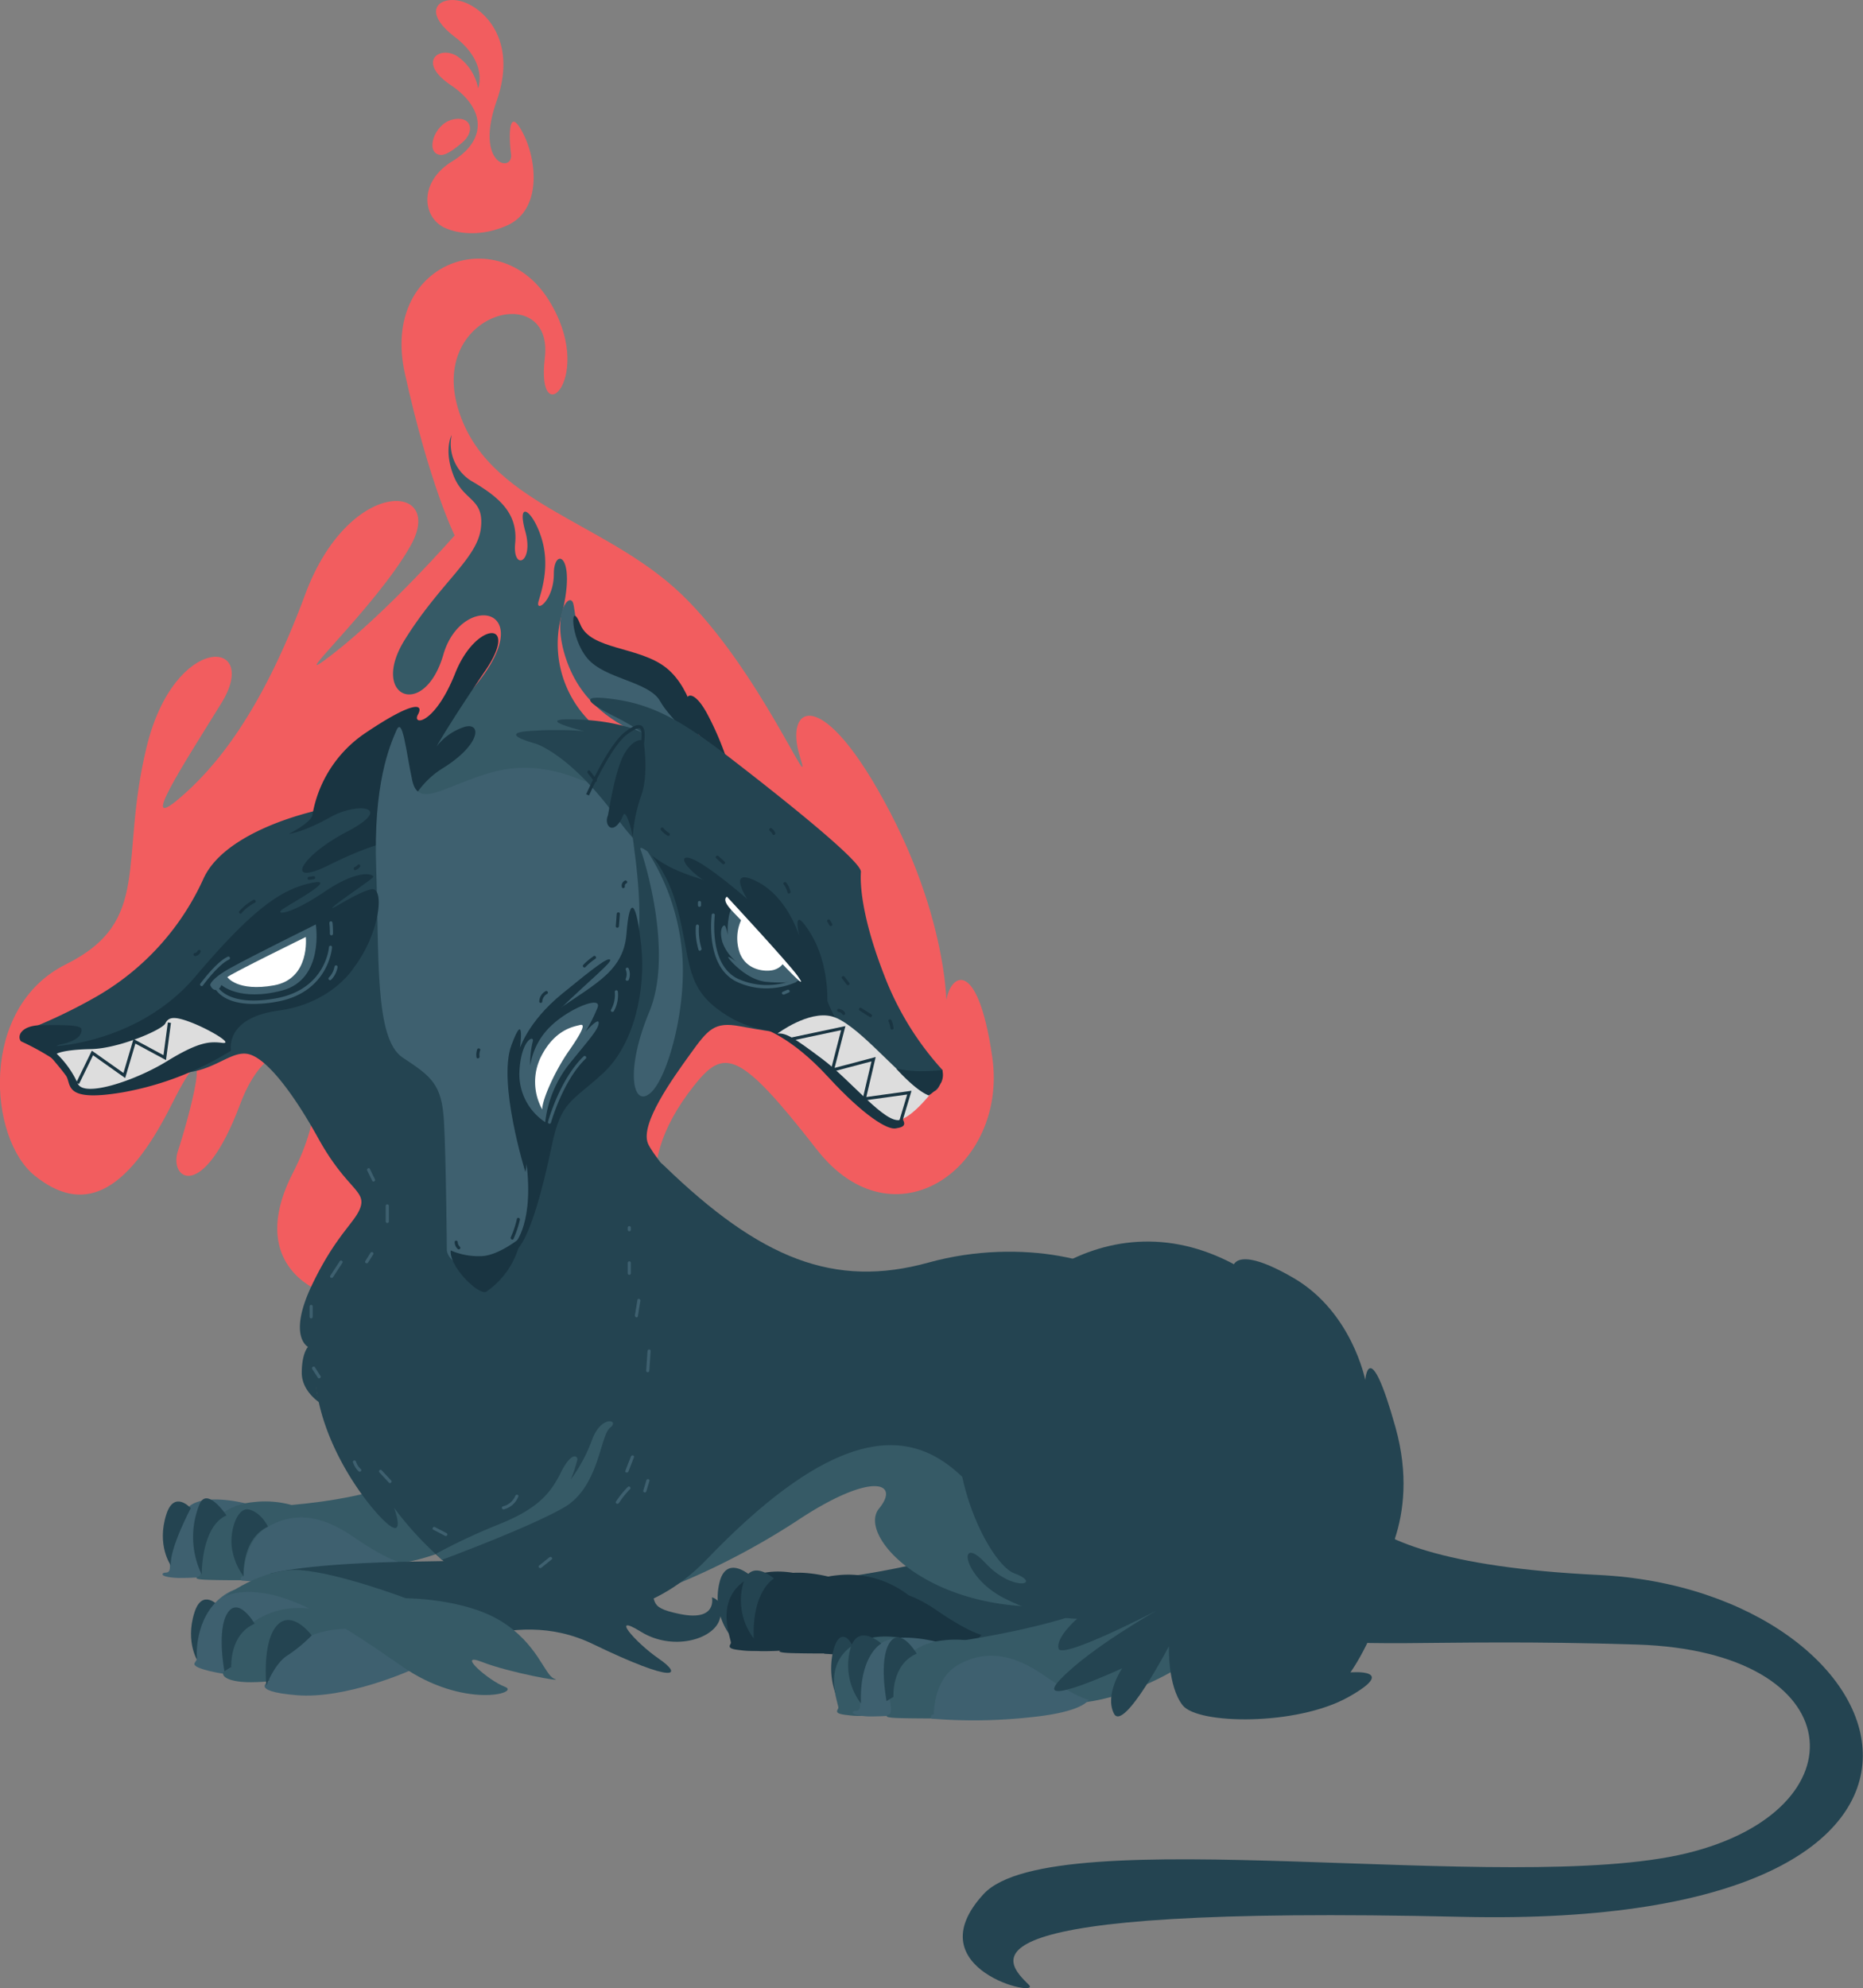 <svg xmlns="http://www.w3.org/2000/svg" viewBox="0 0 334.12 356.46"><rect x="0" y="0" width="334.12" height="356.46" fill="#808080" stroke="none"/><defs><style>.cls-1{fill:#244451;}.cls-2{fill:#193441;}.cls-3{fill:#365a66;}.cls-4{fill:#3e606f;}.cls-5{fill:#f25d5f;}.cls-6{fill:#fff;}.cls-7{fill:#ddd;}</style></defs><title>fire_monster</title><g id="Layer_2" data-name="Layer 2"><g id="Ñëîé_4" data-name="Ñëîé 4"><path class="cls-1" d="M131,293.28a11.34,11.34,0,0,1-1.84-10c1.41-4.43,5.48-.74,5.48-.74S130.68,284.65,131,293.28Z"/><path class="cls-2" d="M145,282.68s-7.4-2.71-12.08,1.23-1.61,10.23-1.85,10.73-.74,1,1.72,1.23a15.1,15.1,0,0,0,7.15-.74C142,294.27,145,282.68,145,282.68Z"/><path class="cls-1" d="M146.52,283.42s25.07-2.62,36.61-9.62,19.52-3.4,20.35.37c1.48,6.78-11.59,21.51-25.65,21.14S146.52,283.42,146.52,283.42Z"/><path class="cls-2" d="M149.17,282.83s-7.33-2.07-10.51.24a10.3,10.3,0,0,0-3.82,9.21c.42,2.45.11,2.79-.64,2.82s-1.19.82,2.33.95a56.8,56.8,0,0,0,8.51-.6Z"/><path class="cls-2" d="M163,286.06a17.74,17.74,0,0,0-12.94-3.61c-8.15.73-10.14,8.16-9.71,10.61s.13,2.55-.23,2.74-.94.5,1.74.59,10.05.13,12.92-.1S163,286.06,163,286.06Z"/><path class="cls-1" d="M135.18,293.77a11.3,11.3,0,0,1-1.85-10c1.41-4.44,5.48-.74,5.48-.74S134.87,285.14,135.18,293.77Z"/><path class="cls-2" d="M148.26,295.75s-.16-6.33,4.35-8.89,9.31-2.29,15.25,1.78,8.13,4.47,8.13,4.47-.76,2.16-10.32,3.13a94.05,94.05,0,0,1-17.81.26C147.6,296.38,147.71,295.65,148.26,295.75Z"/><path class="cls-3" d="M42,270.29s22.73.34,34.28-6.66,21.86-6.36,22.68-2.59c1.48,6.78-18,20-32.05,19.6S42,270.29,42,270.29Z"/><path class="cls-4" d="M44.63,269.7s-7.33-2.07-10.52.24a10.35,10.35,0,0,0-3.82,9.21c.42,2.45.11,2.79-.63,2.82s-1.19.82,2.32.95a56.8,56.8,0,0,0,8.51-.6Z"/><path class="cls-3" d="M58.44,272.93a17.72,17.72,0,0,0-12.94-3.61c-8.15.73-10.13,8.16-9.71,10.61s.13,2.55-.22,2.74-1,.5,1.74.59,10,.13,12.91-.1S58.44,272.93,58.44,272.93Z"/><path class="cls-1" d="M30.63,280.64s-2.58-3.55-.8-9.12c1.42-4.44,4.38-1.11,4.38-1.11S30.41,277.62,30.63,280.64Z"/><path class="cls-1" d="M40.62,271.71s-3.55-5.33-4.87-1.92a15.46,15.46,0,0,0,.43,12.52S36.06,273.68,40.62,271.71Z"/><path class="cls-4" d="M43.71,282.62s-.16-6.33,4.35-8.89,9.32-2.29,15.25,1.78S71.44,280,71.44,280s-.75,2.16-10.32,3.13a93.94,93.94,0,0,1-17.8.26C43.05,283.25,43.16,282.52,43.71,282.62Z"/><path class="cls-1" d="M149.79,303.51a13.6,13.6,0,0,1-.37-7.46c1-3.94,2.71-2.52,3.32-1.23S149.79,303.51,149.79,303.51Z"/><path class="cls-3" d="M164.27,294.33s-7.4-2.71-12.08,1.23-1.6,10.23-1.85,10.73-.74,1,1.73,1.23a15.13,15.13,0,0,0,7.15-.74C161.19,305.92,164.27,294.33,164.27,294.33Z"/><path class="cls-3" d="M115.27,286.37a130.86,130.86,0,0,0,27.6-13.66c13.39-8.92,18.68-7,14.78-2.23s8.36,18.12,30.11,17.57-12-32.9-28.72-36S115.27,286.37,115.27,286.37Z"/><path class="cls-1" d="M35.68,298.21s-2.58-3.55-.8-9.12c1.42-4.44,4.38-1.11,4.38-1.11S35.47,295.19,35.68,298.21Z"/><path class="cls-1" d="M48.51,282.12s6.23-1.88,26.65-2.15,24.71-.8,25-3.22,12.09,2.69,15.31,6.45-.18,4.85,6.53,6.2,5.68-3,5.68-3,2.57.54,1.35,4.07-8.45,5.58-14.09,2.09-1.08,1.88,3.22,4.84,3.23,4.64-11.81-2.62S78.11,297.71,66,298,48.51,282.12,48.51,282.12Z"/><path class="cls-4" d="M57.14,286.93c-.49,0-10.83-4.62-16.38-1.29s-5.57,10.41-5.44,11.4-1,1.11-.13,1.73,5.55,1.85,10.48,1.6S57.14,286.93,57.14,286.93Z"/><path class="cls-3" d="M68,292.11s-11.47-5.92-19.23-3-7.89,8.51-7.4,9.25-.65,1-1.11,1.25-.74,1.57,3.1,1.94,13.54-.85,18.72-3.07S68,292.11,68,292.11Z"/><path class="cls-4" d="M73.54,299.51s-11.47,5.17-20.35,4.43-4.8-2.58-4.8-2.58-1.11-4.07,6.65-7.77,17.39.37,17.39.37Z"/><path class="cls-3" d="M72.8,286.56s10.35,0,17,4.07,7.87,9.74,9.61,10.36c2.1.74-8.13-1.11-12.94-3s1.11,3.33,4.07,4.44-7.4,4.06-18.49-3.7-18.13-11.84-24-12.95-8.14.74-8.14.74,7-5.55,14-5S72.8,286.56,72.8,286.56Z"/><path class="cls-1" d="M55.9,293.22s-3.51-4.75-6.22-1.79-1.91,10.79-1.91,10.79,1.48-4,3.82-5.43A25.66,25.66,0,0,0,55.9,293.22Z"/><path class="cls-1" d="M45.67,291.12s-2.9-5-4.87-1.91-.55,10.44-.55,10.44l1.23-.76S41.11,293.1,45.67,291.12Z"/><path class="cls-3" d="M165.75,295.07s25.07-2.62,36.62-9.62,19.52-3.4,20.34.37c1.48,6.78-18,20-32.06,19.6S165.75,295.07,165.75,295.07Z"/><path class="cls-4" d="M168.41,294.48s-7.33-2.07-10.52.24a10.35,10.35,0,0,0-3.82,9.21c.42,2.45.11,2.79-.63,2.82s-1.19.82,2.32,1a57.69,57.69,0,0,0,8.51-.61Z"/><path class="cls-3" d="M182.22,297.71a17.74,17.74,0,0,0-12.94-3.61c-8.15.73-10.14,8.16-9.71,10.61s.13,2.55-.22,2.74-.95.5,1.74.59,10,.13,12.91-.1S182.22,297.71,182.22,297.71Z"/><path class="cls-1" d="M154.41,305.42a11.3,11.3,0,0,1-1.85-10c1.42-4.44,5.49-.74,5.49-.74S154.1,296.79,154.41,305.42Z"/><path class="cls-1" d="M164.4,296.49s-2.9-5-4.87-1.92S159,305,159,305l1.24-.76S159.84,298.46,164.4,296.49Z"/><path class="cls-4" d="M167.49,307.4s-.16-6.33,4.35-8.89,9.31-2.29,15.25,1.78,8.13,4.47,8.13,4.47-.76,2.16-10.32,3.13a93.91,93.91,0,0,1-17.8.26C166.83,308,166.94,307.3,167.49,307.4Z"/><path class="cls-1" d="M207.42,288.78s-11.83,6.66-17.26,12.33,11.1-2,11.1-2-3.21,4.68-1.48,8.13,9.86-12.08,9.86-12.08-.25,7.15,2.47,10.6,20.46,3.7,29.71-1.48.37-4.43.37-4.43,20.34-27.74-3.7-58.07-49.93-19.6-61.77-2.59,0,41,5.18,42.9-.18,3.52-5.18-1.85-4.25,2.41,3.33,6.29,13.13,3.7,13.13,3.7-3.88,3.33-3.33,5.36S207.42,288.78,207.42,288.78Z"/><path class="cls-1" d="M48.06,273.73s-1.16-2.52-3.38-3.07-3.69,4.25-3,7.39a11.28,11.28,0,0,0,2,4.57S43.3,275.88,48.06,273.73Z"/><path class="cls-5" d="M120.57,220.3s-8.92-9.48,3.9-25.65c5.39-6.8,8.09-6.41,22,11.43s34.29,3.07,31.5-16.45-8.36-14.5-8.36-8.92,2.23-11.71-10-35.13-19-19-16.17-10-7.25-15.61-21.19-29S87.11,90.38,82.1,73.09s17.28-22.86,15.61-8.92,9.48,3.35.56-10.59S68.16,46.89,72.62,67s8.92,29,8.92,29-11.71,13.38-21.75,21.18,7.81-8.36,13.94-19.51-11.15-12.27-19,8.92-16.17,31.22-22.86,36.8.56-5.58,7.81-17.28-8.36-12.83-13.38,7.8,1.11,31.23-14.5,39S-2.1,204.13,6.26,210.82,22.43,214.72,30.8,198s2.79,3.35,1.11,8.37,4.46,9.48,11.15-8.37,20.08-8.36,9.48,12.27S64.25,235.91,70.39,232,120.57,220.3,120.57,220.3Z"/><path class="cls-1" d="M104.31,289.39s11.81,1.3,22.43-9.79c41.25-43,48.8-5.61,58-1.53s12.59-9.48,12.59-9.48,6.66-34.08,5-37.63c-2.14-4.59-18.87-9.28-35.8-4.59s-30.19-.69-47.39-17.33C105.67,196,104.31,289.39,104.31,289.39Z"/><path class="cls-3" d="M67.46,146.6s0-4.66,15.59-21.17-.11-19.91-3.53-8.08-13.31,7.63-6.94-2.62,13-14.56,13.66-20-3.07-4.78-4.89-9.44S81,78,81,78a7.81,7.81,0,0,0,3.87,8.43c5.24,3.07,8,6,7.52,11s3.41,3.53,1.82-2.16,1.25-3.87,2.84,1,.23,9.22-.45,11.49,2.73,0,2.73-4.89,4.21-3.53,1.36,7.51a19.64,19.64,0,0,0,8.77,21.85c4.89,2.85-3.19,17.64-3.19,17.64Z"/><path class="cls-1" d="M80.52,199.85s-20.63,25.09-23.61,40,8.55,29.74,12.27,33.09,1.49-2.6,1.49-2.6a61,61,0,0,0,13.75,13.38c8.55,5.95,6.69-.37,6.69-.37s6.69,2.6,15.24-5.95,5.21-4.46,4.09-2.23,8.18-3.35,12.27-18.22-7.81-51.3-16-65.79S83.68,190,80.52,199.85Z"/><path class="cls-1" d="M4.42,186.89a1.14,1.14,0,0,1,.07-2.1A96.08,96.08,0,0,0,17,178.85a46.48,46.48,0,0,0,19.52-21.37c4.27-9.3,23.23-13.76,31-13.57s17.47,10.41,18,19.7-1.86,23.23-5,36.24-4.84,18-11.9,25.84-10.41,12.45-11.52,18.4.56,7.62.56,7.62-3.54-2.05-3.54-5.58,1.12-4.64,1.12-4.64-3.72-1.86.74-11.16,8-11.33,8.74-14.12-2.79-3.35-7.62-12.08S47.81,190,44.83,189.07s-5.76,2.42-10.78,3.16a69,69,0,0,0-11.41,2.91c-3.76,1.11-7,1.11-8.43.28s-2.51-4.6-4.53-5.86C8.54,188.86,6.23,187.73,4.42,186.89Z"/><path class="cls-1" d="M138.83,185s-1.53-.14-6.13-1-5.72.56-8.92,5-9,12.5-7.58,16,13.71,15.66,16.08,27.51.7,19.65-1.95,23.41-1.53-6.41-1.53-6.41-1.12,9.76-6.42,12.41-5-8.37-4.32-27.32S105.33,202.41,105.61,185s4.23-29.22,7.15-35.08S138.83,185,138.83,185Z"/><path class="cls-2" d="M56,146.32a22.17,22.17,0,0,1,9.48-14.86c8.55-5.77,10.6-5.39,9.48-3.35s3,1.86,6.69-7.43S93.34,111,87,120.3s-8.73,13.57-8.73,13.57a10.42,10.42,0,0,1,5-3.53c3.16-.93,3,3.16-3.91,7.43s-8,12.83-8,12.83-4.09.37-12.27,4.46-5.39-1.49,3.16-5.95,2-5.39-3-2.6-7.44,3-7.44,3S55.24,147.81,56,146.32Z"/><path class="cls-4" d="M124.75,130s-7.62-6.14-14.87-11.15-6.5-8.37-7.06-10.6-3.9,1.49-1.49,9.3,7.81,11.52,13.39,14.12S124.75,130,124.75,130Z"/><path class="cls-4" d="M80.14,224.14S80,207.63,79.62,201s-2.28-8-7.4-11.38-4.18-18.4-4.75-33.77,2.47-22.2,3.61-24.86,1.71,3.61,2.85,8.92,6.07.76,14.6-1.52,15.37,1.52,16.51,1.71,1.71-2.85,4-5.69,3-2.85,4.36-3.23-1.14,9.3-.19,16.89,3.22,20.68-1,27.89-14.42,12.71-15.37,22.39-.19,23.14-6.45,26.94S80.28,226.23,80.14,224.14Z"/><path class="cls-2" d="M125.5,133.31c0-1.3-1.12-9.66-6-13.56s-13.57-3.16-15.43-7.81-1.86,2.42,1.3,6.13,11,4.09,13,7.62S125.5,133.31,125.5,133.31Z"/><path class="cls-2" d="M130.51,136.66a53.25,53.25,0,0,0-3.71-8.74c-2.42-4.46-4.28-3.71-3.53-1.11A15.22,15.22,0,0,0,130.51,136.66Z"/><path class="cls-2" d="M114.21,150.74s4.88,3.2,7.24,12,1.4,13.66,7,18,9.76,3.9,15.76,5S155.47,188,155.47,188s-7.81-18.4-19.24-29.14S114.21,150.74,114.21,150.74Z"/><path class="cls-2" d="M136.79,184.38s5,1.39,11.66,8.64,10.78,9.57,12.18,9.3,3.9-.42-3.77-6.28S141.67,183.68,136.79,184.38Z"/><path class="cls-1" d="M96,133.31s6.27,1.82,14.77,13.53,14.5,9.06,23.28,14.35,10.46,9.48,14.92,19.66,16.45,15.19,18.26,14.91,1.81-3.9,1.81-3.9a53.45,53.45,0,0,1-10.46-17c-4.18-10.73-4.32-16.58-4.18-18.54S139,142.1,130.66,135.68s-13.53-9.34-20.5-10.31-4.32.83-.27,2.93a49.41,49.41,0,0,1,5.57,3.2s-3.76-2.23-12.13-2.51,1.4,2.09,1.4,2.09a64.83,64.83,0,0,0-9.9,0C89.11,131.5,96,133.31,96,133.31Z"/><path class="cls-4" d="M116.16,152.69a40,40,0,0,1,6,16.59c1.4,10.17-2.23,23.7-5.43,26.62s-4.74-3.76-.28-14.49-1.12-28-1.54-29S116.16,152.69,116.16,152.69Z"/><path class="cls-4" d="M143.41,175.83a20.71,20.71,0,0,1-5.69.23c-3.39-.15-6.37-3.41-6.89-4.06-.94-1.19,1.46.59,1.46.59a7.8,7.8,0,0,1-2.75-3.73c-.59-2.2.1-2.93.38-2.93s.6,1.71.6,1.71a14,14,0,0,1,.17-3.1,4.65,4.65,0,0,1,.56-1.71s8.26,8.47,9.76,10A23.58,23.58,0,0,1,143.41,175.83Z"/><path class="cls-6" d="M130.38,160.78s11,11.84,12.68,14.21-.14.7-5.3-4.88-6.69-6.83-7.38-7.94S130.38,160.78,130.38,160.78Z"/><path class="cls-6" d="M133.06,164.67a7.93,7.93,0,0,0-.36,6.26c1.3,3.25,4.9,3.34,6.14,2.95s1.6-1.15,1.6-1.15Z"/><path class="cls-2" d="M148.36,180.34s.56-7.25-3-13-2,.55-2,.55-2.05-7.06-7.62-9.85-1.72,3.16-1.72,3.16-7-6.13-10-7.25-.93,2.79,6.13,6.14S146.68,177,148.36,180.34Z"/><path class="cls-4" d="M137.44,177.21a12.31,12.31,0,0,1-5.28-1.17c-5.07-2.41-4.75-9.78-4.53-12a.29.29,0,0,1,.31-.25.27.27,0,0,1,.25.3c-.21,2.12-.53,9.19,4.21,11.43a12.65,12.65,0,0,0,10.07.1.28.28,0,1,1,.25.5A13.34,13.34,0,0,1,137.44,177.21Z"/><path class="cls-4" d="M125.54,170.49a.29.29,0,0,1-.26-.19,12,12,0,0,1-.48-4.25.28.28,0,1,1,.56,0,11.19,11.19,0,0,0,.45,4,.27.27,0,0,1-.18.35Z"/><path class="cls-7" d="M139.44,185.31s5.57-4.18,9.76-3.07,10.87,9.34,14.21,11.57,4.19,1.4,4.19,1.4-3.49,4.74-6.14,5.57-8.78-7-13.94-10.87S141,185.17,139.44,185.31Z"/><path class="cls-2" d="M166.57,196.41a7.24,7.24,0,0,0,2.23-2.32,3.14,3.14,0,0,0,.19-2.23,37.11,37.11,0,0,1-4.65.19,22.46,22.46,0,0,1-3.62-.47S164.16,195.49,166.57,196.41Z"/><path class="cls-2" d="M148.36,165.23l.41.7a.28.28,0,0,0,.48-.28l-.41-.7a.28.28,0,0,0-.48.28Z"/><path class="cls-2" d="M151,175.41l.84,1.11c.21.29.7,0,.48-.28l-.84-1.11c-.21-.29-.69,0-.48.28Z"/><path class="cls-2" d="M141.77,159.86a4.24,4.24,0,0,0-.75-1.59c-.22-.28-.7,0-.48.28a3.78,3.78,0,0,1,.69,1.46c.08.35.62.2.54-.15Z"/><path class="cls-2" d="M128.45,153.88l1.1,1c.27.24.66-.15.4-.39l-1.11-1c-.27-.23-.66.16-.39.4Z"/><path class="cls-2" d="M118.55,148.85a4.8,4.8,0,0,0,1.19,1,.28.28,0,0,0,.28-.48,4.11,4.11,0,0,1-1.07-.92c-.24-.28-.63.12-.4.39Z"/><path class="cls-2" d="M154.18,181.2l1.8,1.14c.3.19.58-.29.28-.48l-1.8-1.14c-.3-.19-.58.29-.28.48Z"/><polygon class="cls-2" points="161.68 201.56 161.15 201.4 162.7 196.24 154.64 197.35 156.3 190.3 148.9 192.25 150.85 184.7 142.1 186.56 141.98 186.01 151.62 183.97 149.68 191.47 157.05 189.52 155.37 196.69 163.48 195.57 161.68 201.56"/><path class="cls-2" d="M160.25,184.33a5.11,5.11,0,0,0-.36-1.38c-.14-.33-.68-.18-.54.15a4.41,4.41,0,0,1,.34,1.23c0,.36.6.36.56,0Z"/><path class="cls-2" d="M150.4,181.44a.86.86,0,0,1,.68.44.28.28,0,0,0,.48-.28,1.44,1.44,0,0,0-1.16-.72c-.35,0-.35.53,0,.56Z"/><path class="cls-2" d="M138.09,149a1.35,1.35,0,0,1,.45.56c.15.33.63.05.48-.28a1.83,1.83,0,0,0-.65-.76c-.29-.21-.57.28-.28.48Z"/><path class="cls-4" d="M125.17,161.82v.49a.28.28,0,0,0,.56,0v-.49a.28.28,0,0,0-.56,0Z"/><path class="cls-4" d="M140.65,178.31l.83-.36c.33-.14.05-.62-.28-.48l-.83.36c-.33.14-.05.62.28.48Z"/><path class="cls-2" d="M92.55,222.67s3.91-4.6,1.26-17.84-2.65-17.15,4.6-22.59,13.38-7.52,13.94-14.77,1.81-5.86,2.65,2.09-1.26,17.7-6.84,22.86-7.52,4.88-9.2,13-3.76,15.34-5.71,18S92.55,222.67,92.55,222.67Z"/><path class="cls-2" d="M80.84,224.2a12.52,12.52,0,0,0,5.81,1c3.07-.28,6.78-3.34,6.78-3.34a14.83,14.83,0,0,1-6.18,9.71C86,232.43,80.52,227.13,80.84,224.2Z"/><path class="cls-2" d="M94.22,210.12s-5-16-2.5-22.72,1.53.56,1.53.56,1.39-4.74,7.53-9.76,8.22-6.55,8.64-6.13-3.76,3.76-8.92,8.78-6.69,9.62-6,17.7S94.22,210.12,94.22,210.12Z"/><path class="cls-4" d="M97.78,201.2A20.71,20.71,0,0,1,102,190.89c3.77-4.67,5.3-6.28,5.37-7.46S105,185,105,185a31,31,0,0,0,2.16-4.32c.9-2.3-5.16.14-8.43,3.35a12.36,12.36,0,0,0-3.63,7,15.88,15.88,0,0,1,.42-4.18c.49-1.39-2.09-.69-2.37,5.37A10.32,10.32,0,0,0,97.78,201.2Z"/><path class="cls-6" d="M97.25,198.92a10.17,10.17,0,0,1-.24-9.43c2.51-5,6-5.44,7-5.71s.56,1-2,4.67S97.2,197.27,97.25,198.92Z"/><path class="cls-4" d="M98.55,201.48h-.08a.28.28,0,0,1-.19-.34c.08-.31,2.16-7.65,6.35-11.7a.28.28,0,1,1,.38.4c-4.07,3.94-6.17,11.37-6.2,11.45A.27.27,0,0,1,98.55,201.48Z"/><path class="cls-4" d="M109.84,181.41a.3.3,0,0,1-.16,0,.3.3,0,0,1-.08-.39,5.44,5.44,0,0,0,.66-3.17.28.28,0,0,1,.26-.3.28.28,0,0,1,.29.26,5.88,5.88,0,0,1-.74,3.52A.28.28,0,0,1,109.84,181.41Z"/><path class="cls-4" d="M112.49,175.83a.28.28,0,0,1-.13,0,.27.27,0,0,1-.12-.37,2.17,2.17,0,0,0,0-1.58.29.29,0,0,1,.15-.37.28.28,0,0,1,.36.15,2.66,2.66,0,0,1,0,2.05A.29.29,0,0,1,112.49,175.83Z"/><path class="cls-2" d="M85.58,188.16a2.89,2.89,0,0,0-.12,1.4c.05.36.59.21.54-.14a2.21,2.21,0,0,1,.12-1.11c.12-.34-.42-.49-.54-.15Z"/><path class="cls-2" d="M97.26,179.59a1.65,1.65,0,0,1,.88-1.4c.32-.17,0-.65-.28-.48a2.19,2.19,0,0,0-1.15,1.88.28.28,0,0,0,.55,0Z"/><path class="cls-2" d="M105,173.38a11.33,11.33,0,0,1,1.77-1.47c.29-.2,0-.68-.29-.48a11.55,11.55,0,0,0-1.87,1.56c-.25.26.14.65.39.39Z"/><path class="cls-2" d="M111,166.07l.17-2.23c0-.35-.53-.35-.56,0-.06.75-.11,1.49-.17,2.23,0,.36.54.36.56,0Z"/><path class="cls-2" d="M112.06,158.89a.48.48,0,0,1,.29-.52c.32-.16,0-.64-.28-.48a1,1,0,0,0-.54,1.15c.07.35.6.2.53-.15Z"/><path class="cls-2" d="M9.7,187.59S24.94,187,35,175.13s15.26-15.61,20.7-16.79-3.41,3.55-5,4.67,1.26,1.11,7.53-3.14,8.85-3.07,8.71-2.65-6.41,4.53-7.25,5.44,4.39-2.72,6.9-3.21,1.47,8-3.06,13.94c0,0-3.84,6.48-13.59,7.81s-8.51,7.18-8.51,7.18a54.93,54.93,0,0,1-19.3,7.45c-11,1.89-9.2-1.46-10.32-3s-3.34-4.05-3.34-4.05Z"/><path class="cls-2" d="M92.1,222.11a18.46,18.46,0,0,0,1.14-3.41c.08-.35-.46-.5-.54-.15a16.61,16.61,0,0,1-1.09,3.28c-.14.33.34.61.49.28Z"/><path class="cls-2" d="M82.48,223.54a1.19,1.19,0,0,1-.39-.83c0-.35-.57-.35-.55,0a1.68,1.68,0,0,0,.55,1.22c.26.25.65-.14.39-.39Z"/><path class="cls-2" d="M105.42,138.62l1.17,1.51c.22.29.61-.11.39-.39l-1.17-1.52c-.22-.28-.61.12-.39.4Z"/><path class="cls-7" d="M10.17,188.93a17.26,17.26,0,0,1,3.76,5.3c1,2.65,10.32-.46,16-3.95s7.67-3.58,9.9-3.3-2.23-2.37-5.44-3.62-4.18-1-4.74.14S21.32,188,16.3,188.1,10.17,188.93,10.17,188.93Z"/><path class="cls-2" d="M3.76,186.7a45.13,45.13,0,0,1,5.4,2.93c1.48,1.12-.73-1.85,1.7-2.37,3.14-.66,3.77-1.72,3.77-2.65s-3.39-.8-7.11-.8S3,185.77,3.76,186.7Z"/><polygon class="cls-2" points="14.18 194.35 13.68 194.11 16.47 188.38 22.14 192.38 23.94 186.29 29.32 189.19 30.1 183.32 30.66 183.4 29.77 190.07 24.28 187.11 22.45 193.29 16.69 189.21 14.18 194.35"/><path class="cls-4" d="M37.7,176.6s.28.9,1,.9,1-.9,1-.9,3.21,3,10.87,1,6.07-11.85,6.07-11.85-11.43,5.65-15.2,7.74S37.7,176.6,37.7,176.6Z"/><path class="cls-6" d="M40.77,175.2s1.81,2.65,8.36,1.47S54.84,168,54.84,168,41.53,174.51,40.77,175.2Z"/><path class="cls-4" d="M45.45,180c-5.72,0-6.91-2.82-7-3a.28.28,0,0,1,.51-.21s1.69,3.82,10.57,2.2S59,169.9,59,169.82a.28.28,0,0,1,.29-.26.27.27,0,0,1,.26.29c0,.08-.58,8.05-9.84,9.74A23.32,23.32,0,0,1,45.45,180Z"/><path class="cls-4" d="M59.19,175.74a.27.27,0,0,1-.2-.09.27.27,0,0,1,0-.39,3.73,3.73,0,0,0,1-1.93.28.28,0,0,1,.32-.24.27.27,0,0,1,.23.32,4.19,4.19,0,0,1-1.15,2.25A.27.27,0,0,1,59.19,175.74Z"/><path class="cls-4" d="M59.42,167.7h0a.29.29,0,0,1-.26-.3,14.44,14.44,0,0,0-.09-1.9.29.29,0,0,1,.25-.31.28.28,0,0,1,.31.25,16.27,16.27,0,0,1,.09,2A.28.28,0,0,1,59.42,167.7Z"/><path class="cls-4" d="M36.17,176.81a.27.27,0,0,1-.17-.06.28.28,0,0,1-.06-.39c.12-.16,2.86-3.9,4.92-4.83a.28.28,0,0,1,.23.51c-1.93.87-4.67,4.61-4.7,4.65A.26.26,0,0,1,36.17,176.81Z"/><path class="cls-2" d="M35.06,171.42a1.17,1.17,0,0,0,.92-.77c.13-.33-.41-.48-.54-.15a.63.63,0,0,1-.53.38c-.36.05-.21.59.15.54Z"/><path class="cls-2" d="M43.33,163.69a8.48,8.48,0,0,1,2.4-1.85c.32-.17,0-.65-.28-.49a9.17,9.17,0,0,0-2.51,2c-.24.27.15.66.39.39Z"/><path class="cls-2" d="M55.43,157.76l.83-.11c.35,0,.36-.6,0-.55l-.83.1c-.36,0-.36.6,0,.56Z"/><path class="cls-2" d="M63.77,156a1.89,1.89,0,0,0,.77-.54c.24-.27-.16-.67-.39-.39a1.41,1.41,0,0,1-.53.4c-.32.13-.18.67.15.53Z"/><path class="cls-2" d="M109,146.28c.16-.39,1.26-8.37,3.07-11.29s3.34-2.23,3.34-2.23,1,6-.41,9.89a28.24,28.24,0,0,0-1.54,7.53,13.26,13.26,0,0,0-1.11-3.9c-.7-1-.42.42-1.68,1.67S108.44,147.67,109,146.28Z"/><path class="cls-2" d="M105.63,142.63l-.51-.23c.16-.36,4-8.87,6.92-11.12,1.51-1.15,2.4-1.5,3-1.16s.74,1.44.39,3.79l-.55-.08c.1-.72.43-2.9-.12-3.23-.23-.13-.83,0-2.36,1.12C109.54,133.89,105.67,142.54,105.63,142.63Z"/><path class="cls-4" d="M112.58,226.43v1.86a.28.28,0,0,0,.56,0v-1.86a.28.28,0,0,0-.56,0Z"/><path class="cls-4" d="M114.4,236l.45-2.77c.06-.36-.48-.51-.53-.15-.15.92-.31,1.85-.46,2.77,0,.35.48.5.54.15Z"/><path class="cls-4" d="M112.58,220.11v.37a.28.28,0,0,0,.56,0v-.37a.28.28,0,0,0-.56,0Z"/><path class="cls-4" d="M116.45,245.76l.24-3.53c0-.36-.54-.36-.56,0l-.24,3.53c0,.36.53.36.56,0Z"/><path class="cls-4" d="M111,269.5a14.93,14.93,0,0,1,2-2.51.28.28,0,0,0-.39-.4,16.34,16.34,0,0,0-2.13,2.63c-.19.3.29.58.48.28Z"/><path class="cls-4" d="M115.91,267.4c.19-.62.38-1.24.56-1.86.11-.35-.43-.49-.54-.15-.18.62-.37,1.24-.55,1.86-.11.34.43.49.53.15Z"/><path class="cls-4" d="M112.7,263.84l1-2.56c.13-.33-.41-.48-.54-.15-.34.86-.68,1.71-1,2.57-.13.33.41.47.54.14Z"/><path class="cls-4" d="M97.08,281.09l1.85-1.48c.28-.23-.11-.62-.39-.4l-1.86,1.49c-.28.22.12.61.4.39Z"/><path class="cls-4" d="M77.76,274.29l2.06,1.08c.32.17.6-.32.28-.48L78,273.8c-.32-.16-.6.32-.28.49Z"/><path class="cls-4" d="M63.32,262.2a3.73,3.73,0,0,0,1,1.6c.26.24.66-.15.39-.4a3,3,0,0,1-.87-1.35c-.11-.34-.65-.2-.54.15Z"/><path class="cls-4" d="M55.52,234.24v1.86a.28.28,0,0,0,.56,0v-1.86a.28.28,0,0,0-.56,0Z"/><path class="cls-4" d="M59.72,229l1.69-2.58c.2-.31-.28-.58-.48-.29-.56.87-1.13,1.73-1.69,2.59-.2.3.28.58.48.28Z"/><path class="cls-4" d="M56,245.47,57,247a.28.28,0,0,0,.48-.29l-1-1.56c-.19-.3-.68,0-.48.28Z"/><path class="cls-4" d="M68.05,264l1.7,1.83c.25.26.64-.13.4-.39l-1.71-1.83c-.25-.26-.64.13-.39.39Z"/><path class="cls-1" d="M127.26,238.7v1.49a.28.28,0,0,0,.56,0V238.7a.28.28,0,0,0-.56,0Z"/><path class="cls-1" d="M125.61,248.45l.75-2c.12-.34-.42-.49-.54-.15l-.75,2c-.13.34.41.48.54.15Z"/><path class="cls-1" d="M127.2,230.83c-.08-.63-.17-1.25-.26-1.88,0-.35-.58-.2-.54.15l.27,1.87c0,.36.58.21.53-.14Z"/><path class="cls-1" d="M119.09,217.21c.07.25.13.5.19.75a.28.28,0,0,0,.54-.15c-.06-.25-.13-.5-.19-.75a.28.28,0,0,0-.54.15Z"/><path class="cls-1" d="M106.91,197.44l.93,1.11c.23.28.62-.12.39-.39l-.92-1.12c-.23-.27-.62.12-.4.4Z"/><path class="cls-1" d="M241.64,262.31s-10.85,17.36,45,20.07,78.81,63.69-24.41,61.3c-93.28-2.17-81.92,8-77.7,12.2,2.44,2.44-20.61-2.71-8.14-16.27s94.38.4,126.12-7.33,29.69-36.2-8.95-37.42-50.45,1.22-63.06-2S230.38,257,241.64,262.31Z"/><path class="cls-3" d="M101.05,270.34c6.42-3.62,6.56-13,8.37-14.36s-1.54-2.37-3.21,2.1a28.79,28.79,0,0,1-3.85,7.2,23.57,23.57,0,0,0,1.2-3.63c0-.65-1.11-1.39-3,2.42s-4.28,6.5-11,9.2a106.71,106.71,0,0,0-11.33,5.3l1,1.11S94.64,274,101.05,270.34Z"/><path class="cls-5" d="M80.15,41s4.6,2.16,10.78-.57,5.46-11.51,2.87-16.54-2.58.29-2.15,3.74-6.62,2-2.59-9.49S86.18,1,82.45.16,75.55,2,81.58,6.63s4.17,9.2,4.17,9.2A9,9,0,0,0,82,10.08c-3.17-2-7.34,1-1.16,5.17s6.62,9.78.29,13.66S75.83,39.41,80.15,41Z"/><path class="cls-5" d="M78.85,27.76c.59.1,1.44,0,4-2.15s1.58-5-1.73-4.17S76.26,27.33,78.85,27.76Z"/><path class="cls-4" d="M66,226.38c.31-.49.62-1,.94-1.48.19-.31-.3-.59-.49-.28l-.93,1.48c-.19.3.29.58.48.28Z"/><path class="cls-4" d="M69.74,219v-2.79a.28.28,0,0,0-.56,0V219a.28.28,0,0,0,.56,0Z"/><path class="cls-4" d="M67.24,211.44l-.91-1.87c-.15-.32-.63,0-.48.28l.91,1.87c.16.33.64,0,.48-.28Z"/><path class="cls-4" d="M90.36,270.62a3.81,3.81,0,0,0,2.6-2.29c.14-.33-.4-.48-.53-.15a3.22,3.22,0,0,1-2.22,1.9c-.35.09-.2.62.15.54Z"/><path class="cls-1" d="M246.55,283s8.47-10.16,3.72-27.1-5.42-8.47-5.42-8.47-2.37-12.2-12.87-18.3-10.85-2-10.85-2S240.11,260.68,246.55,283Z"/></g></g></svg>